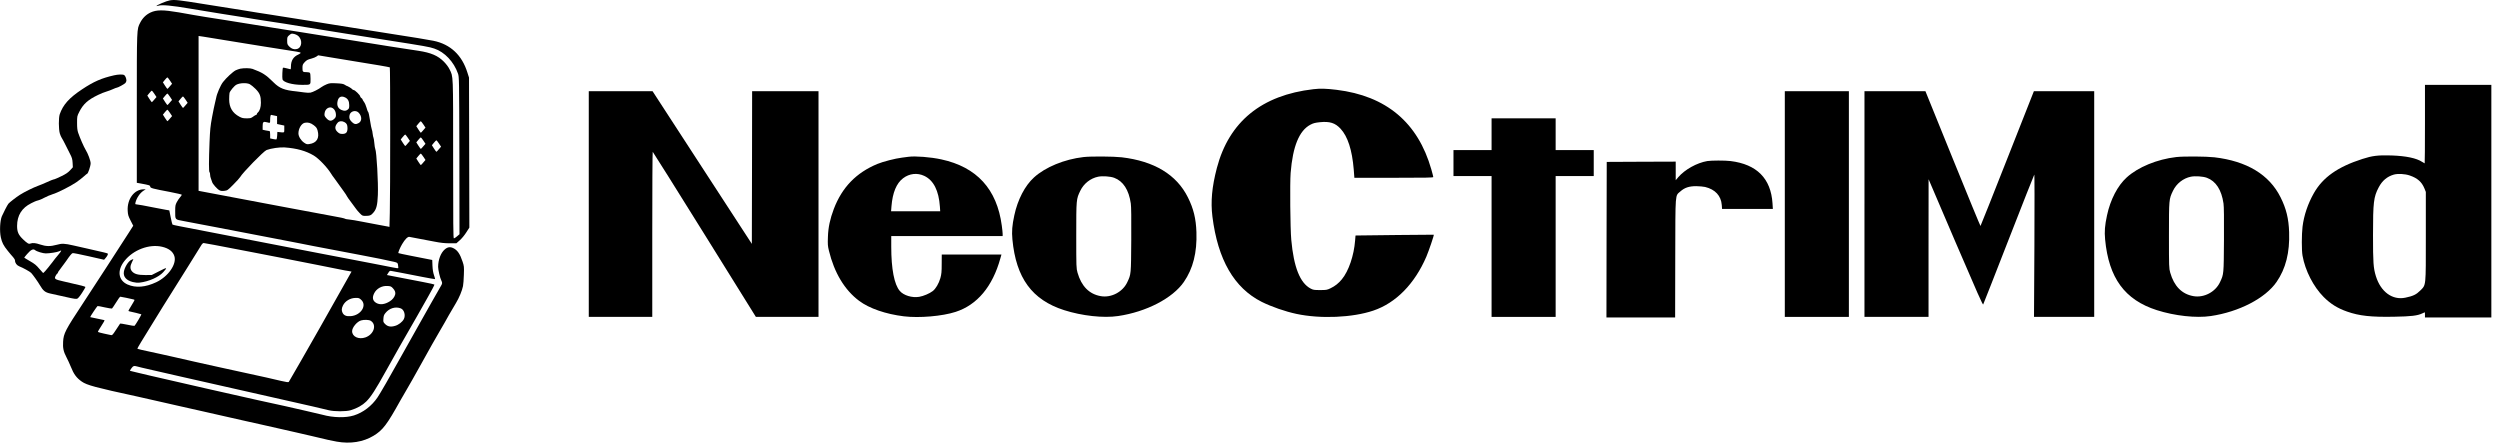 <?xml version="1.0" standalone="no"?>
<!DOCTYPE svg PUBLIC "-//W3C//DTD SVG 20010904//EN"
 "http://www.w3.org/TR/2001/REC-SVG-20010904/DTD/svg10.dtd">
<svg version="1.0" xmlns="http://www.w3.org/2000/svg"
 width="4331pt" height="767pt" viewBox="0 0 4331 767"
 preserveAspectRatio="xMidYMid meet">
<g transform="translate(0,767) scale(0.1,-0.1)"
fill="#000000" stroke="none">
<path d="M2940 7663 c-57 -9 -230 -83 -230 -98 0 -2 17 1 38 7 62 18 230 2
542 -51 335 -56 743 -122 935 -151 72 -11 153 -25 180 -30 28 -6 111 -19 185
-29 162 -23 516 -79 765 -121 99 -16 252 -41 340 -55 88 -14 214 -34 280 -45
107 -18 247 -40 700 -111 702 -110 758 -120 848 -150 180 -60 340 -230 411
-434 20 -59 21 -73 24 -1422 l2 -1361 -42 -36 c-23 -20 -48 -36 -55 -36 -11 0
-13 242 -13 1373 0 1510 3 1422 -62 1556 -19 40 -56 89 -97 131 -103 105 -224
157 -441 190 -41 6 -145 22 -230 35 -85 13 -213 33 -285 44 -143 22 -506 81
-880 141 -368 60 -487 79 -655 105 -85 13 -225 35 -310 49 -85 14 -299 48
-475 76 -176 28 -403 64 -505 81 -102 16 -257 40 -345 54 -88 14 -182 30 -210
35 -27 5 -144 26 -260 46 -272 46 -384 45 -486 -2 -79 -37 -140 -97 -181 -178
-59 -117 -58 -72 -58 -1482 l0 -1291 68 -12 c150 -28 161 -31 164 -54 4 -26
33 -34 345 -93 112 -22 203 -43 203 -48 0 -4 -14 -24 -30 -43 -17 -18 -42 -57
-58 -86 -24 -47 -27 -62 -27 -152 0 -156 -8 -146 142 -174 70 -13 196 -37 278
-53 83 -16 211 -40 285 -54 144 -26 561 -107 930 -179 124 -25 287 -56 363
-70 76 -14 157 -29 180 -35 23 -5 116 -23 207 -41 91 -17 278 -53 415 -79 138
-27 327 -63 420 -80 205 -38 487 -95 571 -116 56 -14 62 -18 68 -46 3 -17 6
-39 6 -50 0 -22 18 -24 -250 29 -96 19 -186 37 -200 39 -14 3 -189 36 -390 75
-201 38 -410 78 -465 89 -92 17 -514 99 -880 170 -82 16 -303 59 -490 95 -187
36 -491 95 -675 131 -184 35 -384 74 -445 86 -60 11 -113 24 -117 27 -4 3 -18
60 -31 126 l-24 120 -64 11 c-35 6 -111 21 -169 32 -185 37 -322 62 -341 62
-16 0 -18 5 -13 28 19 82 80 171 142 209 l37 23 -36 0 c-163 0 -289 -169 -277
-372 4 -70 10 -91 50 -169 l46 -90 -81 -127 c-138 -217 -617 -954 -790 -1217
-306 -464 -336 -521 -344 -666 -7 -107 7 -171 57 -266 21 -39 55 -114 76 -165
51 -130 100 -196 191 -259 89 -62 238 -102 963 -259 78 -16 328 -73 525 -119
44 -10 125 -29 180 -41 171 -38 358 -80 400 -90 22 -5 191 -44 375 -85 184
-41 373 -84 420 -95 47 -11 148 -33 225 -50 125 -27 223 -50 420 -95 33 -8
132 -30 220 -50 88 -20 205 -47 260 -60 271 -65 328 -78 429 -96 237 -42 458
-6 636 101 161 97 233 192 465 610 32 58 82 143 110 190 29 47 147 256 263
465 115 209 251 449 301 533 50 85 91 155 91 157 0 5 137 242 199 345 56 93
106 213 122 293 6 29 13 118 15 198 5 138 3 150 -22 225 -45 136 -89 200 -161
235 -55 27 -100 20 -149 -23 -69 -60 -113 -179 -114 -301 0 -53 33 -194 56
-238 20 -39 18 -53 -12 -101 -14 -23 -88 -152 -164 -287 -76 -135 -177 -316
-226 -401 -139 -246 -193 -342 -309 -550 -187 -337 -346 -612 -395 -685 -101
-149 -248 -261 -408 -312 -144 -45 -360 -40 -547 12 -27 8 -160 39 -295 69
-135 30 -294 66 -355 81 -94 22 -350 78 -480 105 -131 28 -1648 372 -1845 420
-69 16 -177 42 -240 57 -63 15 -117 28 -119 29 -2 2 10 21 25 43 31 43 46 48
104 31 19 -6 53 -15 75 -19 22 -5 112 -25 200 -46 88 -20 306 -70 485 -111
179 -40 505 -114 725 -164 606 -138 941 -214 1260 -285 263 -59 349 -79 570
-132 99 -24 300 -24 380 0 112 34 203 85 269 150 82 81 160 201 346 537 157
282 317 565 425 750 34 58 84 146 112 195 28 50 108 190 177 313 70 122 124
226 122 231 -3 5 -95 26 -203 46 -109 21 -293 56 -409 79 l-211 41 24 38 c20
33 28 38 51 33 15 -3 90 -17 167 -31 77 -15 241 -46 364 -71 124 -24 226 -42
228 -40 2 2 -6 32 -18 67 -15 44 -24 96 -27 165 l-4 100 -87 17 c-47 9 -178
35 -290 57 -112 22 -206 42 -209 45 -8 7 28 95 64 155 49 84 98 132 126 126
13 -3 84 -17 158 -30 74 -14 200 -38 280 -53 106 -21 176 -28 260 -28 l116 0
60 53 c35 31 81 87 112 136 l53 83 -3 1299 -3 1299 -28 88 c-94 302 -293 489
-587 550 -73 16 -402 69 -745 122 -93 15 -278 44 -410 65 -132 22 -386 62
-565 90 -179 28 -473 75 -655 105 -181 29 -395 63 -475 75 -80 11 -167 25
-195 30 -27 6 -151 26 -275 45 -361 57 -394 62 -625 99 -486 78 -535 84 -625
69z m2219 -610 c85 -65 77 -207 -14 -232 -49 -13 -94 2 -135 44 -32 34 -35 41
-35 100 0 56 3 66 27 88 15 14 33 27 40 30 24 11 83 -5 117 -30z m-1489 -42
c30 -6 129 -22 220 -36 91 -14 257 -41 370 -60 113 -18 264 -43 335 -54 637
-99 608 -94 612 -107 2 -5 -15 -18 -37 -28 -89 -39 -130 -106 -130 -213 0 -24
-3 -43 -7 -43 -4 0 -33 7 -65 16 -32 9 -62 14 -66 10 -9 -10 -16 -169 -8 -200
13 -52 170 -96 339 -96 154 0 147 -5 147 104 0 58 -4 96 -12 104 -7 7 -31 12
-54 12 -69 0 -74 5 -74 71 0 51 4 63 31 94 39 43 54 52 127 71 31 8 70 24 85
35 l29 21 241 -40 c133 -23 330 -55 437 -72 272 -43 554 -91 563 -97 9 -5 9
-2173 0 -2516 l-6 -248 -26 6 c-14 4 -87 17 -161 30 -74 13 -205 38 -290 55
-85 17 -184 34 -220 37 -36 3 -67 9 -70 12 -6 8 -84 25 -265 57 -148 26 -331
60 -665 124 -113 21 -304 57 -425 80 -443 83 -1017 191 -1127 213 l-58 11 0
1341 0 1342 88 -13 c48 -7 112 -17 142 -23z m-726 -736 l37 -56 -38 -44 c-20
-25 -40 -45 -43 -45 -3 0 -22 26 -42 57 l-36 57 35 43 c19 24 39 43 43 43 4 0
24 -25 44 -55z m-270 -230 l37 -56 -38 -44 c-20 -25 -40 -45 -43 -45 -3 0 -22
26 -42 57 l-36 57 35 43 c19 24 39 43 43 43 4 0 24 -25 44 -55z m270 -50 l37
-56 -38 -44 c-20 -25 -40 -45 -43 -45 -3 0 -22 26 -42 57 l-36 57 35 43 c19
24 39 43 43 43 4 0 24 -25 44 -55z m270 -50 l37 -56 -38 -44 c-20 -25 -40 -45
-43 -45 -3 0 -22 26 -42 57 l-36 57 35 43 c19 24 39 43 43 43 4 0 24 -25 44
-55z m-270 -230 l37 -56 -38 -44 c-20 -25 -40 -45 -43 -45 -3 0 -22 26 -42 57
l-36 57 35 43 c19 24 39 43 43 43 4 0 24 -25 44 -55z m4390 -200 l37 -56 -38
-44 c-20 -25 -40 -45 -43 -45 -3 0 -22 26 -42 57 l-36 57 35 43 c19 24 39 43
43 43 4 0 24 -25 44 -55z m-270 -230 l37 -56 -38 -44 c-20 -25 -40 -45 -43
-45 -3 0 -22 26 -42 57 l-36 57 35 43 c19 24 39 43 43 43 4 0 24 -25 44 -55z
m270 -50 l37 -56 -38 -44 c-20 -25 -40 -45 -43 -45 -3 0 -22 26 -42 57 l-36
57 35 43 c19 24 39 43 43 43 4 0 24 -25 44 -55z m270 -50 l37 -56 -38 -44
c-20 -25 -40 -45 -43 -45 -3 0 -22 26 -42 57 l-36 57 35 43 c19 24 39 43 43
43 4 0 24 -25 44 -55z m-270 -230 l37 -56 -38 -44 c-20 -25 -40 -45 -43 -45
-3 0 -22 26 -42 57 l-36 57 35 43 c19 24 39 43 43 43 4 0 24 -25 44 -55z
m-3616 -1529 c192 -38 492 -95 667 -128 61 -11 277 -53 480 -93 204 -40 489
-96 635 -125 146 -28 317 -62 380 -76 63 -13 136 -27 163 -30 26 -4 47 -8 47
-9 0 -3 -154 -276 -553 -980 -158 -279 -517 -906 -534 -931 -6 -9 -42 -4 -133
17 -175 42 -293 68 -620 139 -157 34 -352 77 -435 95 -82 19 -285 64 -450 100
-165 37 -327 73 -360 82 -33 8 -130 30 -215 48 -352 75 -410 89 -410 96 0 9
85 151 255 424 64 105 149 242 188 305 39 63 132 212 207 330 75 118 180 285
232 370 108 175 205 331 232 373 10 15 25 27 32 27 8 0 94 -15 192 -34z m-910
-31 c115 -27 186 -81 212 -160 46 -138 -104 -355 -313 -454 -187 -88 -355
-102 -497 -40 -162 72 -185 242 -55 407 152 194 431 299 653 247z m3999 -719
c36 -38 48 -74 39 -108 -11 -44 -46 -89 -93 -118 -85 -54 -169 -65 -233 -29
-63 36 -76 90 -39 166 41 84 135 136 234 129 53 -4 63 -8 92 -40z m-4617 -166
c141 -30 140 -30 140 -39 0 -5 -25 -48 -55 -97 -30 -48 -53 -89 -51 -91 2 -2
12 -6 22 -8 11 -2 59 -14 109 -25 49 -12 91 -23 94 -25 5 -5 -106 -192 -119
-200 -5 -3 -62 6 -126 20 -65 14 -120 22 -124 18 -4 -5 -35 -52 -70 -106 -59
-90 -66 -98 -89 -92 -14 4 -69 16 -121 26 -52 11 -98 24 -103 28 -4 4 22 51
58 104 42 63 61 99 53 101 -7 2 -65 14 -128 27 -63 12 -116 23 -118 25 -5 3
119 189 128 192 5 2 61 -8 125 -23 64 -14 120 -23 125 -20 5 3 37 51 71 105
33 55 66 100 73 100 7 0 54 -9 106 -20z m4064 -31 c110 -96 1 -272 -178 -286
-74 -6 -117 11 -141 57 -20 40 -19 76 6 127 38 78 126 131 221 132 50 1 62 -3
92 -30z m688 -151 c60 -22 88 -120 54 -186 -25 -49 -91 -100 -151 -117 -76
-23 -129 -13 -173 31 -33 33 -34 37 -30 94 3 48 10 67 35 97 67 84 173 116
265 81z m-522 -214 c112 -67 60 -236 -89 -289 -117 -41 -231 12 -231 108 0 64
85 166 155 186 51 15 135 12 165 -5z"/>
<path d="M4163 6480 c-22 -5 -59 -18 -80 -28 -49 -25 -167 -134 -220 -204 -42
-54 -106 -201 -118 -273 -4 -22 -14 -65 -22 -95 -8 -30 -30 -137 -49 -238 -29
-157 -35 -219 -44 -435 -13 -325 -13 -514 0 -522 6 -3 10 -22 10 -42 0 -19 6
-49 14 -66 8 -18 17 -44 20 -58 7 -33 88 -125 129 -146 22 -11 45 -14 84 -9
52 6 57 9 156 109 56 56 109 114 117 129 42 75 408 450 458 469 77 29 229 51
313 45 210 -15 370 -60 504 -140 87 -52 233 -204 300 -313 16 -26 38 -58 48
-69 10 -12 40 -53 65 -90 26 -38 73 -104 105 -146 31 -43 57 -82 57 -87 0 -5
33 -51 73 -104 39 -52 79 -105 87 -118 8 -13 36 -45 61 -71 44 -46 49 -48 102
-48 75 0 98 10 141 63 48 59 65 126 72 300 9 205 -22 754 -45 797 -5 9 -12 54
-16 100 -4 47 -11 90 -15 95 -4 6 -10 36 -14 68 -3 32 -10 65 -15 75 -5 9 -19
80 -31 157 -11 77 -26 143 -32 146 -6 4 -19 37 -28 73 -10 36 -29 81 -44 100
-14 19 -26 39 -26 45 0 6 -9 16 -20 23 -11 7 -20 20 -20 28 0 21 -91 110 -112
110 -9 0 -23 8 -30 18 -11 14 -78 53 -98 57 -3 0 -17 9 -32 19 -20 13 -54 19
-140 23 -100 5 -119 3 -168 -17 -30 -12 -71 -34 -90 -48 -50 -38 -152 -90
-192 -97 -20 -4 -69 -2 -109 4 -41 6 -99 13 -129 17 -215 21 -296 53 -401 157
-134 133 -190 169 -363 233 -41 15 -145 17 -213 4z m165 -269 c21 -11 66 -48
100 -82 74 -75 92 -123 92 -239 0 -78 -20 -141 -54 -170 -9 -7 -16 -19 -16
-26 0 -8 -6 -14 -12 -14 -7 0 -31 -14 -52 -30 -36 -27 -47 -30 -113 -30 -61 0
-82 5 -125 28 -121 64 -178 161 -178 301 0 43 3 93 6 110 7 33 81 123 118 143
60 32 180 37 234 9z m1649 -228 c50 -23 73 -66 73 -135 0 -49 -3 -59 -26 -77
-32 -25 -59 -26 -108 -6 -53 22 -78 68 -72 127 10 93 59 126 133 91z m-209
-189 c32 -22 52 -67 52 -114 0 -34 -6 -47 -32 -71 -48 -43 -86 -40 -133 12
-34 38 -37 45 -32 87 9 81 87 127 145 86z m446 -77 c58 -62 58 -145 1 -178
-47 -28 -77 -23 -118 16 -43 42 -53 74 -41 123 17 69 109 91 158 39z m-1464
-48 l50 -11 0 -68 0 -68 63 -14 62 -13 0 -60 c0 -67 5 -64 -85 -54 l-35 4 -3
-60 c-2 -33 -7 -63 -11 -68 -4 -4 -31 -3 -59 4 l-52 11 0 64 c0 49 -3 64 -15
64 -7 0 -37 5 -65 11 l-50 11 0 63 c0 73 12 84 77 66 54 -15 53 -16 53 43 0
49 7 86 16 86 1 0 26 -5 54 -11z m1214 -113 c42 -22 55 -46 56 -105 0 -74 -24
-101 -90 -101 -38 0 -52 6 -83 34 -52 48 -50 102 6 164 24 26 71 29 111 8z
m-530 -54 c43 -33 55 -49 67 -89 38 -136 -13 -221 -145 -239 -38 -6 -50 -2
-89 25 -54 37 -97 108 -97 160 0 85 53 173 110 184 55 11 101 -1 154 -41z"/>
<path d="M2269 3165 c-50 -27 -111 -128 -123 -203 -13 -86 41 -149 154 -178
44 -11 82 -14 120 -10 156 18 330 95 406 179 80 89 73 91 -67 19 l-130 -66
-112 -1 c-129 0 -191 18 -232 66 -33 40 -33 90 0 155 14 27 25 50 25 52 0 5
-17 0 -41 -13z"/>
<path d="M1975 6365 c-216 -49 -351 -108 -554 -243 -223 -148 -328 -265 -386
-431 -21 -61 -20 -259 1 -332 9 -30 24 -65 34 -79 10 -14 35 -61 57 -105 22
-44 59 -118 83 -165 38 -73 44 -95 48 -161 l4 -77 -48 -53 c-38 -40 -73 -64
-152 -102 -56 -27 -108 -50 -115 -51 -27 -5 -89 -29 -149 -58 -34 -16 -94 -41
-133 -55 -88 -32 -242 -108 -320 -158 -65 -41 -183 -133 -201 -156 -14 -17
-94 -171 -112 -216 -32 -78 -41 -256 -18 -363 20 -93 45 -142 121 -236 22 -27
45 -54 50 -61 6 -7 25 -29 43 -49 17 -19 32 -45 32 -56 0 -44 30 -85 76 -103
61 -23 185 -92 204 -113 35 -38 114 -150 150 -211 58 -99 91 -126 180 -146
105 -23 271 -60 361 -80 42 -10 87 -15 101 -12 18 5 44 35 87 100 33 51 61 98
61 104 0 5 -33 17 -72 26 -40 9 -100 23 -133 31 -33 9 -116 28 -184 43 -143
32 -155 42 -126 97 11 20 23 36 27 36 3 0 10 9 13 20 3 11 12 26 19 32 6 7 27
36 46 63 19 28 38 52 41 55 3 3 21 28 40 55 59 87 90 124 108 130 9 3 135 -22
280 -55 l264 -60 28 32 c29 34 44 66 36 75 -8 7 -73 23 -362 88 -66 15 -169
39 -230 52 -163 37 -200 38 -297 11 -105 -29 -181 -28 -282 6 -80 27 -129 32
-168 17 -31 -12 -52 0 -127 71 -81 77 -105 130 -105 233 0 183 82 315 248 396
44 22 83 39 87 39 4 0 18 4 31 9 13 5 26 9 30 10 5 0 39 17 77 36 37 19 71 35
74 35 3 0 18 5 34 12 15 6 30 12 33 13 74 19 316 141 410 206 47 32 107 79
134 104 27 25 52 45 55 45 16 0 61 133 61 181 0 45 -46 169 -88 236 -31 51
-97 202 -128 293 -14 41 -19 84 -19 171 0 115 0 116 39 193 69 135 149 207
326 292 47 23 112 49 145 58 33 10 83 28 112 42 28 13 57 24 63 24 20 0 135
62 153 83 9 11 17 30 17 42 0 36 -21 85 -40 95 -25 14 -103 11 -175 -5z
m-1366 -3029 c27 -23 135 -56 184 -56 68 0 198 21 229 36 54 28 51 15 -13 -61
-56 -67 -62 -74 -103 -130 -17 -22 -32 -42 -36 -45 -3 -3 -17 -21 -31 -40 -30
-40 -85 -100 -92 -100 -2 0 -32 34 -67 75 -51 61 -79 84 -161 131 -54 31 -99
58 -99 61 0 2 21 29 48 60 67 78 108 98 141 69z"/>
<path d="M42010 5520 c0 -374 -2 -680 -5 -680 -3 0 -22 11 -43 25 -100 66
-279 103 -532 112 -234 7 -332 -5 -505 -61 -428 -138 -683 -318 -839 -591
-104 -183 -173 -386 -197 -583 -16 -138 -17 -411 0 -502 46 -259 189 -537 366
-715 119 -119 240 -195 406 -253 211 -74 415 -97 817 -89 292 5 404 18 486 58
22 10 41 19 43 19 2 0 3 -20 3 -45 l0 -45 575 0 575 0 0 2015 0 2015 -575 0
-575 0 0 -680z m-264 -890 c135 -46 209 -112 256 -227 l23 -58 0 -765 c0 -894
6 -840 -99 -946 -67 -67 -124 -94 -256 -121 -224 -47 -426 101 -510 372 -44
144 -50 231 -50 715 0 566 11 658 98 823 60 116 147 189 262 222 71 20 194 13
276 -15z"/>
<path d="M22755 6125 c-899 -103 -1463 -563 -1674 -1365 -86 -329 -109 -584
-77 -843 93 -745 377 -1236 853 -1476 171 -85 406 -167 603 -209 416 -89 971
-65 1331 57 392 132 716 463 919 934 46 109 136 375 129 381 -2 1 -278 -1
-614 -5 -335 -4 -640 -8 -676 -8 l-66 -1 -7 -85 c-20 -261 -111 -530 -230
-674 -59 -71 -116 -116 -196 -155 -61 -29 -72 -31 -180 -31 -105 0 -119 2
-165 26 -184 98 -292 370 -335 844 -18 192 -25 985 -11 1160 37 460 148 731
341 834 51 27 80 35 167 44 169 17 263 -12 357 -113 125 -135 200 -369 228
-705 l11 -145 684 0 c551 0 683 2 683 13 0 7 -15 67 -34 133 -232 812 -781
1273 -1641 1378 -182 22 -279 25 -400 11z"/>
<path d="M10200 4135 l0 -1955 550 0 550 0 0 1430 c0 787 3 1430 8 1430 4 -1
408 -644 897 -1430 l890 -1430 543 0 542 0 0 1955 0 1955 -575 0 -575 0 -2
-1322 -3 -1323 -860 1322 -860 1323 -552 0 -553 0 0 -1955z"/>
<path d="M30920 4135 l0 -1955 555 0 555 0 0 1955 0 1955 -555 0 -555 0 0
-1955z"/>
<path d="M32300 4135 l0 -1955 555 0 555 0 0 1193 1 1192 468 -1094 c376 -876
471 -1090 478 -1075 6 10 205 519 443 1129 238 611 437 1114 442 1120 5 5 5
-533 2 -1228 l-7 -1237 521 0 522 0 0 1955 0 1955 -522 0 -523 0 -460 -1166
c-252 -641 -462 -1167 -465 -1169 -3 -2 -219 522 -480 1166 l-474 1169 -528 0
-528 0 0 -1955z"/>
<path d="M25840 5345 l0 -275 -330 0 -330 0 0 -225 0 -225 330 0 330 0 0
-1220 0 -1220 555 0 555 0 0 1220 0 1220 330 0 330 0 0 225 0 225 -330 0 -330
0 0 275 0 275 -555 0 -555 0 0 -275z"/>
<path d="M15740 4954 c-14 -2 -65 -9 -115 -15 -115 -14 -329 -69 -425 -109
-368 -153 -612 -405 -755 -780 -65 -172 -97 -319 -102 -482 -5 -130 -3 -159
17 -240 93 -384 273 -683 524 -870 175 -131 462 -230 776 -268 265 -32 665 2
895 77 374 121 640 439 775 926 l19 67 -517 0 -517 0 -1 -163 c0 -137 -4 -175
-23 -245 -26 -92 -81 -186 -133 -225 -54 -42 -161 -87 -233 -99 -123 -21 -271
24 -337 102 -96 112 -148 380 -148 767 l0 183 965 0 965 0 0 38 c0 20 -7 85
-15 144 -84 632 -433 1014 -1048 1147 -183 40 -454 61 -567 45z m272 -331
c162 -77 252 -256 271 -535 l5 -78 -425 0 -426 0 7 88 c19 235 86 397 201 484
109 83 246 98 367 41z"/>
<path d="M18770 4949 c-329 -38 -659 -173 -857 -353 -157 -142 -283 -385 -341
-656 -38 -177 -46 -277 -33 -418 63 -668 340 -1047 896 -1225 309 -99 683
-140 935 -102 489 72 944 308 1139 590 159 230 230 509 218 864 -8 234 -50
406 -148 602 -196 394 -584 628 -1147 694 -139 16 -533 19 -662 4z m532 -359
c156 -58 254 -209 288 -445 8 -55 10 -250 8 -630 -4 -603 -3 -594 -68 -732
-79 -171 -279 -276 -462 -243 -199 35 -334 172 -401 407 -21 76 -22 91 -22
643 0 629 0 630 70 775 60 125 177 217 310 244 75 15 210 6 277 -19z"/>
<path d="M37700 4949 c-329 -38 -659 -173 -857 -353 -157 -142 -283 -385 -341
-656 -38 -177 -46 -277 -33 -418 63 -668 340 -1047 896 -1225 309 -99 683
-140 935 -102 489 72 944 308 1139 590 159 230 230 509 218 864 -8 234 -50
406 -148 602 -196 394 -584 628 -1147 694 -139 16 -533 19 -662 4z m532 -359
c156 -58 254 -209 288 -445 8 -55 10 -250 8 -630 -4 -603 -3 -594 -68 -732
-79 -171 -279 -276 -462 -243 -199 35 -334 172 -401 407 -21 76 -22 91 -22
643 0 629 0 630 70 775 60 125 177 217 310 244 75 15 210 6 277 -19z"/>
<path d="M29578 4880 c-182 -31 -390 -147 -505 -281 l-43 -51 0 161 0 161
-597 -2 -598 -3 -3 -1347 -2 -1348 595 0 595 0 2 1028 c3 1166 -4 1073 89
1156 73 65 150 91 274 91 55 -1 125 -7 155 -14 175 -43 276 -153 288 -313 l5
-68 440 0 440 0 -6 98 c-28 430 -272 676 -727 732 -97 12 -332 11 -402 0z"/>
</g>
</svg>
